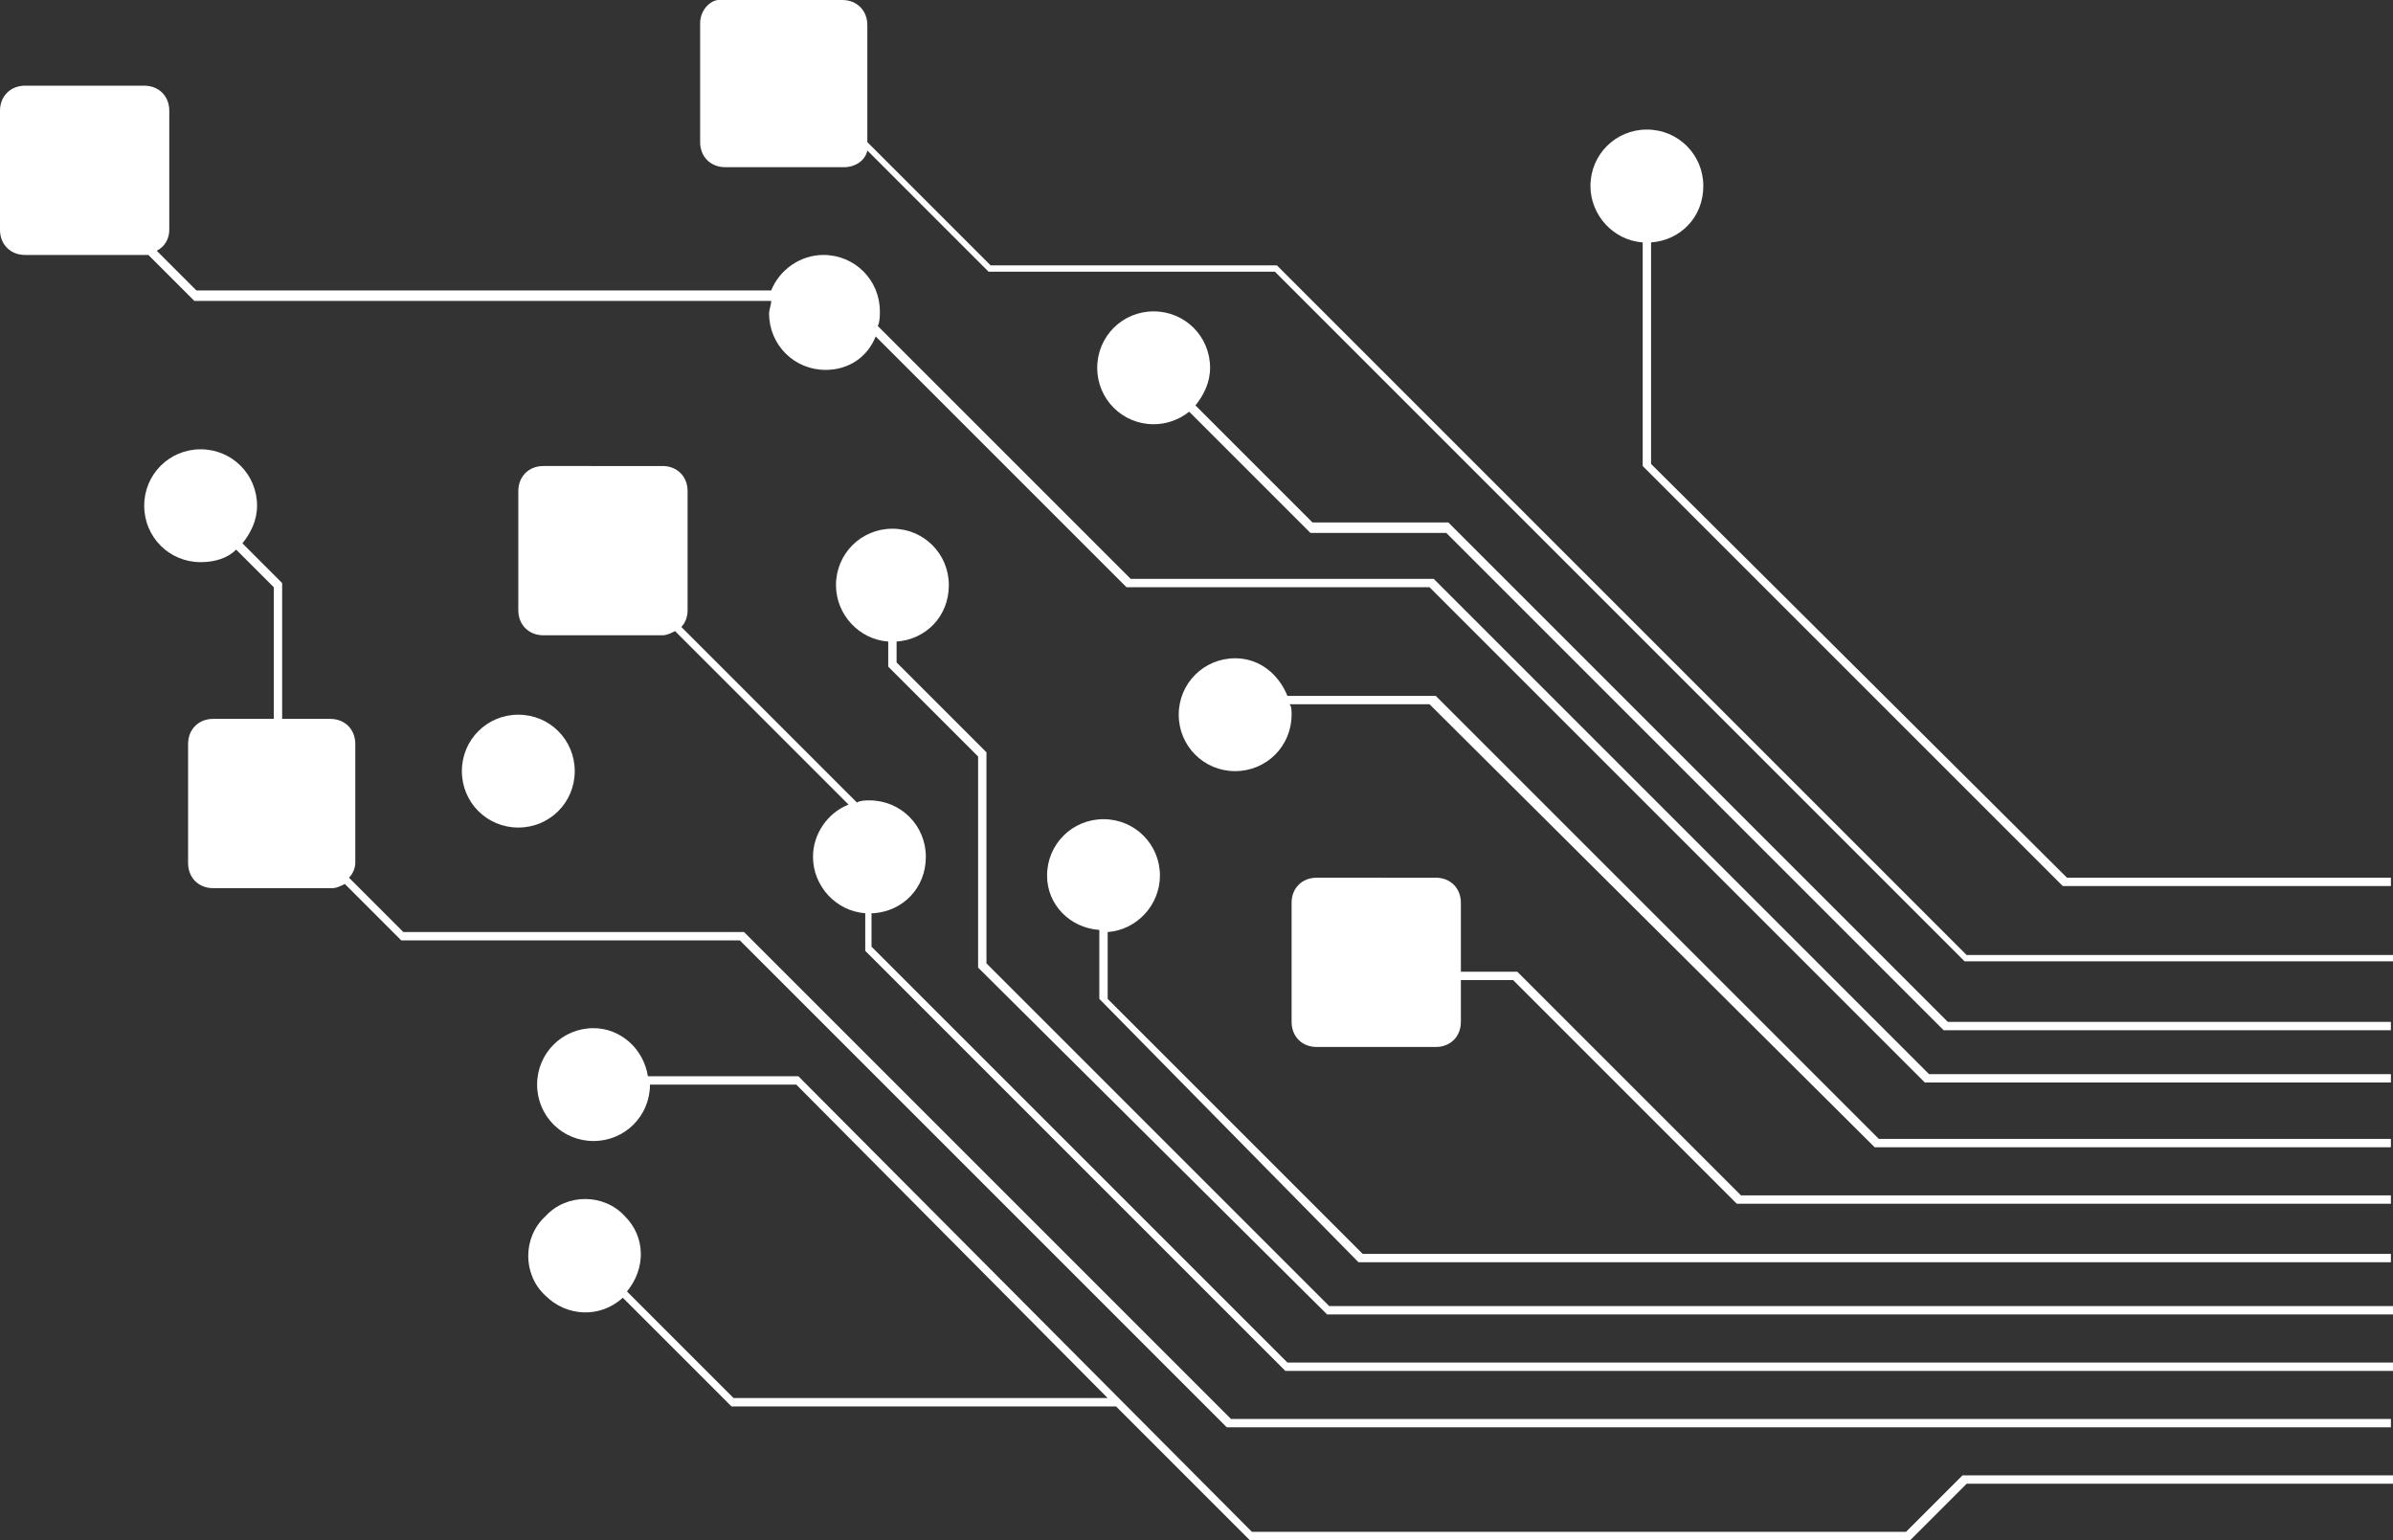 <?xml version="1.0" encoding="utf-8"?>
<!-- Generator: Adobe Illustrator 21.0.0, SVG Export Plug-In . SVG Version: 6.00 Build 0)  -->
<svg version="1.1" id="Layer_1" xmlns="http://www.w3.org/2000/svg" xmlns:xlink="http://www.w3.org/1999/xlink" x="0px" y="0px"
	 viewBox="0 0 114.5 73.7" style="enable-background:new 0 0 114.5 73.7;" xml:space="preserve">
<rect x="0" y="0" width="114.5" height="73.7" fill="#333333" stroke="none"/>
<style type="text/css">
	.st0{fill:#FFFFFF;}
</style>
<g>
	<path class="st0" d="M54.1,27.7L42,15.6c0.1-0.2,0.1-0.5,0.1-0.7c0-1.5-1.2-2.7-2.7-2.7c-1.1,0-2.1,0.7-2.5,1.7H9.4L7.5,12
		c0.4-0.2,0.6-0.6,0.6-1V5.3c0-0.7-0.5-1.2-1.2-1.2H1.2C0.5,4.1,0,4.6,0,5.3L0,11c0,0.7,0.5,1.2,1.2,1.2h5.7c0.1,0,0.1,0,0.2,0
		l2.2,2.2h27.6c0,0.2-0.1,0.4-0.1,0.6c0,1.5,1.2,2.7,2.7,2.7c1.1,0,2-0.6,2.4-1.6l12,12h14.5l23.7,23.7h22.3v-0.4H92.3L68.6,27.7
		H54.1z"/>
	<path class="st0" d="M59.9,73.3L38.2,51.5H31c-0.2-1.3-1.3-2.3-2.6-2.3c-1.5,0-2.7,1.2-2.7,2.7s1.2,2.7,2.7,2.7s2.7-1.2,2.7-2.7h7
		l14.9,15H35.1L30,61.8c0.9-1.1,0.9-2.6-0.1-3.6c-1-1.1-2.8-1.1-3.8,0c-1.1,1-1.1,2.8,0,3.8c1,1,2.6,1.1,3.7,0.1l5.2,5.2l0,0l0,0
		h18.4l6.4,6.4h31.6l2.7-2.7h20.4v-0.4H93.9l-2.7,2.7C91.2,73.3,59.9,73.3,59.9,73.3z"/>
	<path class="st0" d="M62.8,25l-5.6-5.6c0.4-0.5,0.7-1.1,0.7-1.8c0-1.5-1.2-2.7-2.7-2.7s-2.7,1.2-2.7,2.7s1.2,2.7,2.7,2.7
		c0.6,0,1.2-0.2,1.7-0.6l5.8,5.8h6.5L93,49.3h21.4v-0.4H93.2L69.3,25C69.3,25,62.8,25,62.8,25z"/>
	<path class="st0" d="M61.6,33.3c-0.4-1-1.3-1.8-2.5-1.8c-1.5,0-2.7,1.2-2.7,2.7s1.2,2.7,2.7,2.7s2.7-1.2,2.7-2.7
		c0-0.2,0-0.4-0.1-0.5h6.7l21.3,21.2h24.7v-0.4H89.9L68.7,33.3H61.6z"/>
	<path class="st0" d="M69.9,46.5v-3.3c0-0.7-0.5-1.2-1.2-1.2H63c-0.7,0-1.2,0.5-1.2,1.2v5.7c0,0.7,0.5,1.2,1.2,1.2h5.7
		c0.7,0,1.2-0.5,1.2-1.2v-2h2.5l10.7,10.7h31.3v-0.4H83.3L72.6,46.5H69.9z"/>
	<path class="st0" d="M53,44.6c1.4-0.1,2.5-1.3,2.5-2.7c0-1.5-1.2-2.7-2.7-2.7s-2.7,1.2-2.7,2.7c0,1.4,1.1,2.5,2.5,2.6v3.3l0.1,0.1
		L65,60.4h49.4V60H65.2L53,47.8V44.6z"/>
	<path class="st0" d="M47.2,36l-4.3-4.3v-1c1.4-0.1,2.5-1.2,2.5-2.7s-1.2-2.7-2.7-2.7S40,26.5,40,28c0,1.4,1.1,2.6,2.5,2.7v1.2
		l4.3,4.3v10.1l0.1,0.1l16.6,16.5h51v-0.4H63.6L47.2,46.1C47.2,46.1,47.2,36,47.2,36z"/>
	<path class="st0" d="M41.8,43.7c1.4-0.1,2.5-1.2,2.5-2.7s-1.2-2.7-2.7-2.7c-0.2,0-0.4,0-0.6,0.1L32.6,30c0.2-0.2,0.3-0.5,0.3-0.8
		v-5.7c0-0.7-0.5-1.2-1.2-1.2H26c-0.7,0-1.2,0.5-1.2,1.2v5.7c0,0.7,0.5,1.2,1.2,1.2h5.7c0.2,0,0.4-0.1,0.6-0.2l8.3,8.3
		c-1,0.4-1.7,1.4-1.7,2.5c0,1.4,1.1,2.6,2.5,2.7v1.8l20.1,20.1h53v-0.4H61.6L41.7,45.3v-1.6H41.8z"/>
	<path class="st0" d="M19.3,44.6L16.7,42c0.2-0.2,0.3-0.5,0.3-0.7v-5.7c0-0.7-0.5-1.2-1.2-1.2h-2.3v-6.5L11.6,26
		c0.4-0.5,0.7-1.1,0.7-1.8c0-1.5-1.2-2.7-2.7-2.7s-2.7,1.2-2.7,2.7s1.2,2.7,2.7,2.7c0.7,0,1.3-0.2,1.7-0.6l1.8,1.8v6.3h-2.9
		c-0.7,0-1.2,0.5-1.2,1.2v5.7c0,0.7,0.5,1.2,1.2,1.2h5.7c0.2,0,0.4-0.1,0.6-0.2l2.7,2.7h16.2l23.3,23.3h55.7v-0.4H58.9L35.6,44.6
		C35.6,44.6,19.3,44.6,19.3,44.6z"/>
	<path class="st0" d="M76.1,8.9c0,1.4,1.1,2.6,2.5,2.7v10.7l0.1,0.1l20,20h15.7V42H98.9L79,22.2V11.6c1.4-0.1,2.5-1.2,2.5-2.7
		c0-1.5-1.2-2.7-2.7-2.7C77.3,6.2,76.1,7.4,76.1,8.9z"/>
	<path class="st0" d="M22.1,36.9c0,1.5,1.2,2.7,2.7,2.7s2.7-1.2,2.7-2.7s-1.2-2.7-2.7-2.7C23.3,34.2,22.1,35.4,22.1,36.9z"/>
	<path class="st0" d="M33.5,1.1v5.7C33.5,7.5,34,8,34.7,8h5.7c0.5,0,1-0.3,1.1-0.8l5.8,5.8H61l33,33h20.5v-0.3H94.1l-33-33H47.4
		l-5.9-5.9V1.2C41.5,0.5,41,0,40.3,0l-5.7,0C34-0.1,33.5,0.5,33.5,1.1z"/>
</g>
</svg>
